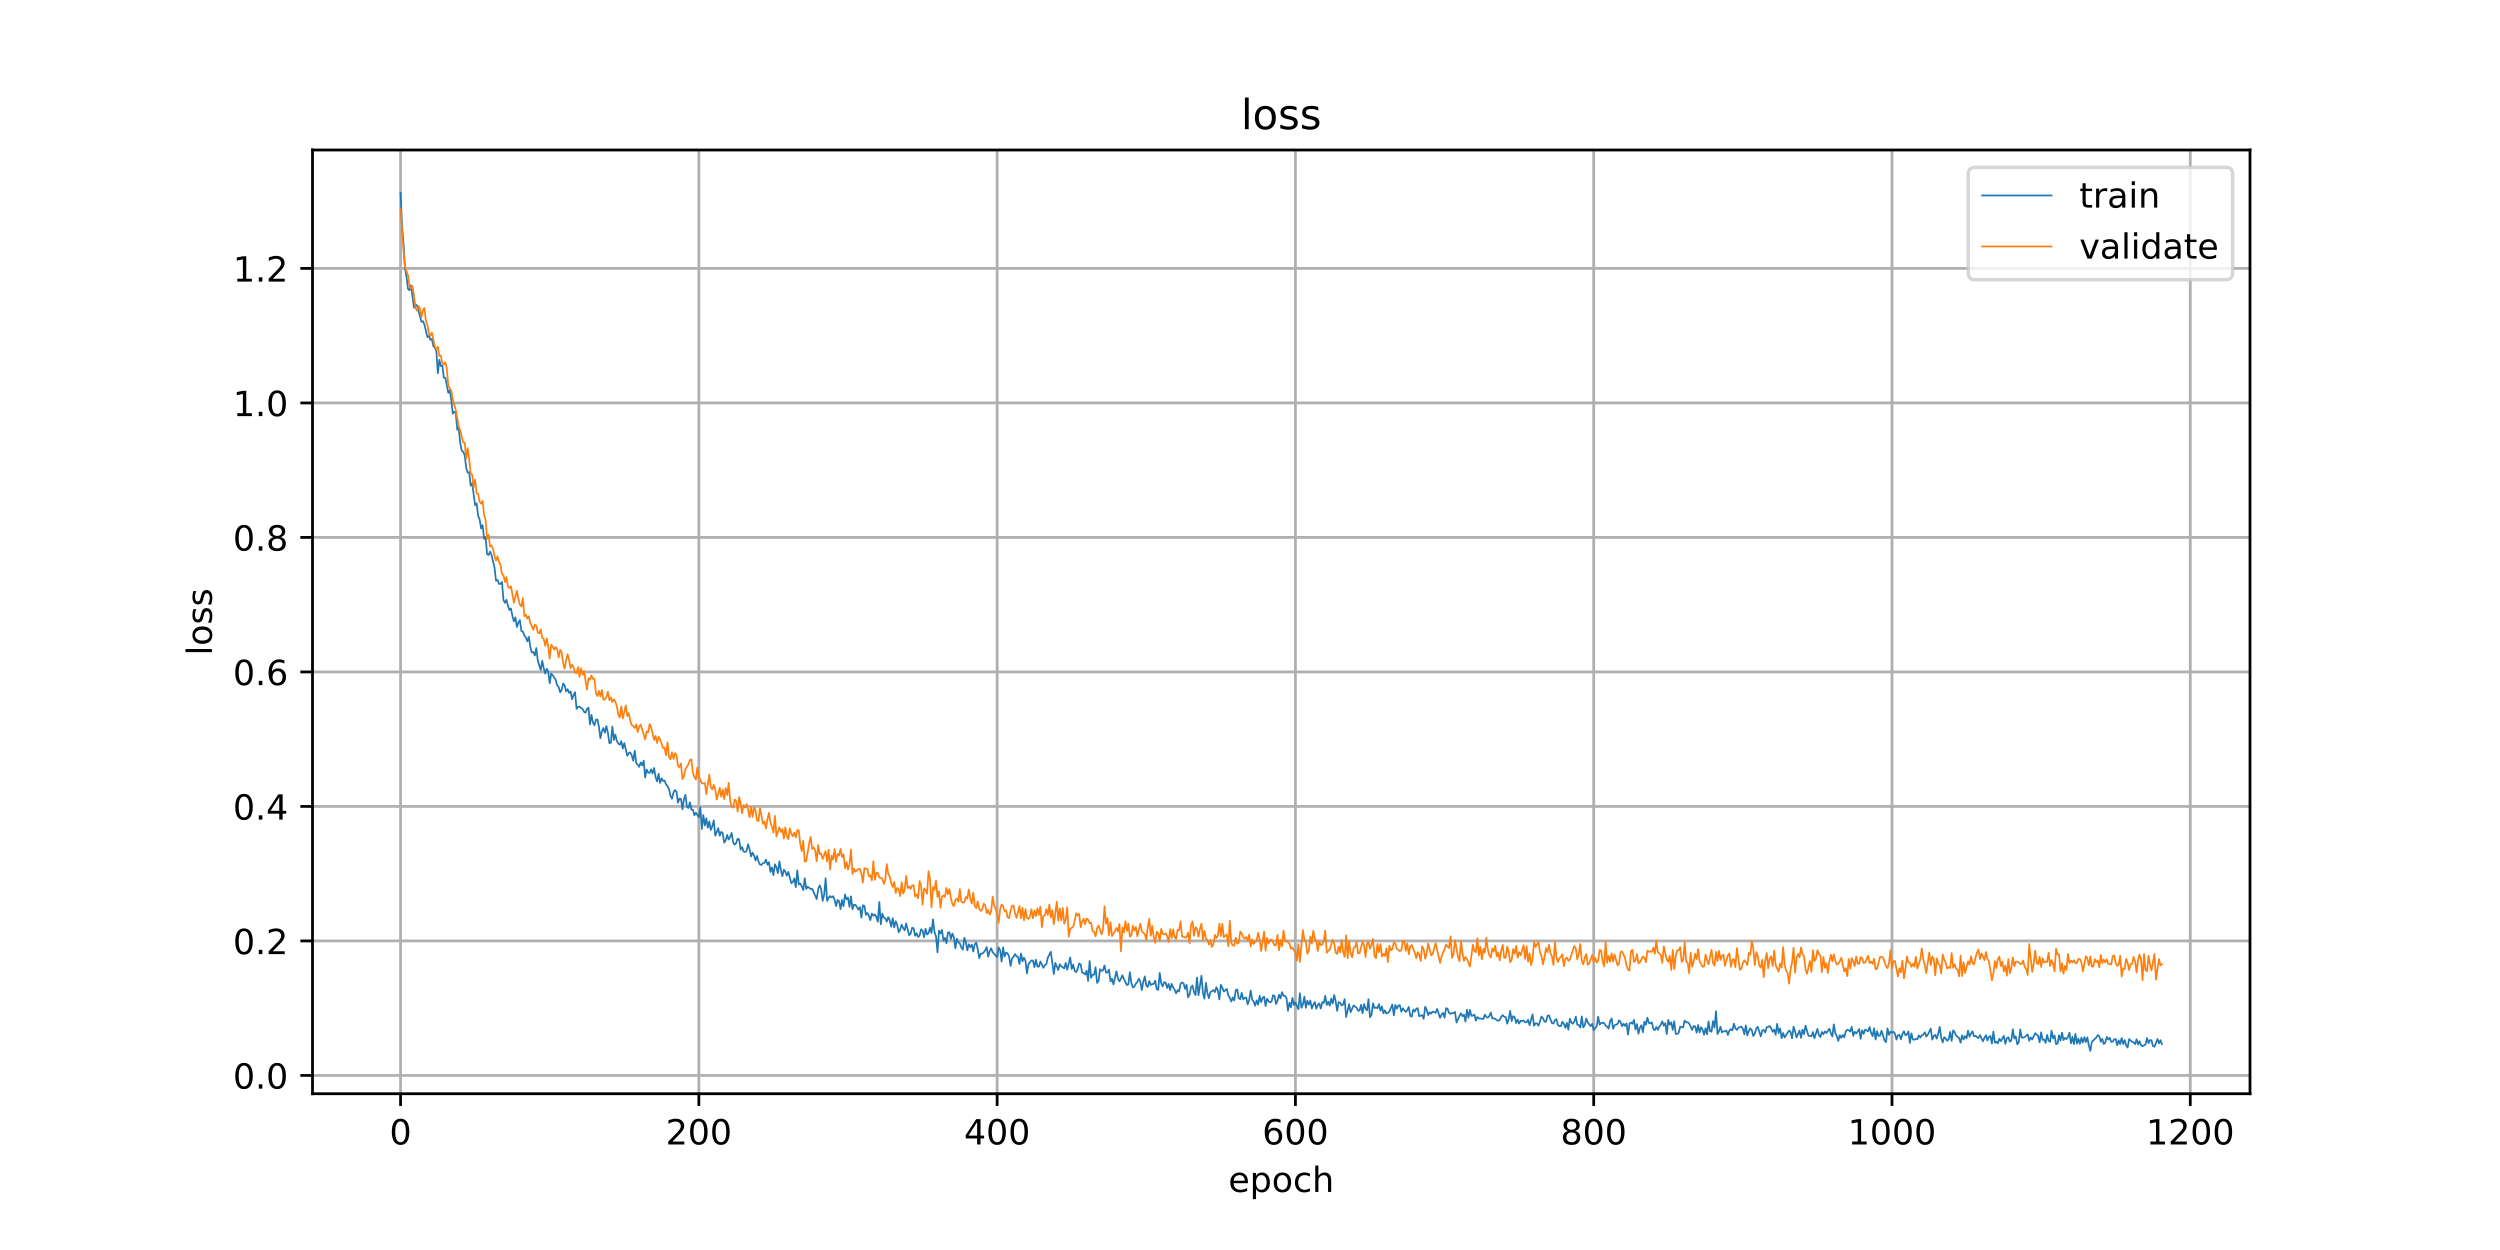 <?xml version="1.0" encoding="utf-8" standalone="no"?>
<!DOCTYPE svg PUBLIC "-//W3C//DTD SVG 1.1//EN"
  "http://www.w3.org/Graphics/SVG/1.1/DTD/svg11.dtd">
<!-- Created with matplotlib (https://matplotlib.org/) -->
<svg height="360pt" version="1.1" viewBox="0 0 720 360" width="720pt" xmlns="http://www.w3.org/2000/svg" xmlns:xlink="http://www.w3.org/1999/xlink">
 <defs>
  <style type="text/css">
*{stroke-linecap:butt;stroke-linejoin:round;}
  </style>
 </defs>
 <g id="figure_1">
  <g id="patch_1">
   <path d="M 0 360 
L 720 360 
L 720 0 
L 0 0 
z
" style="fill:#ffffff;"/>
  </g>
  <g id="axes_1">
   <g id="patch_2">
    <path d="M 90 315 
L 648 315 
L 648 43.2 
L 90 43.2 
z
" style="fill:#ffffff;"/>
   </g>
   <g id="matplotlib.axis_1">
    <g id="xtick_1">
     <g id="line2d_1">
      <path clip-path="url(#peb57295a36)" d="M 115.364 315 
L 115.364 43.2 
" style="fill:none;stroke:#b0b0b0;stroke-linecap:square;stroke-width:0.8;"/>
     </g>
     <g id="line2d_2">
      <defs>
       <path d="M 0 0 
L 0 3.5 
" id="m0449f11fd7" style="stroke:#000000;stroke-width:0.8;"/>
      </defs>
      <g>
       <use style="stroke:#000000;stroke-width:0.8;" x="115.364" xlink:href="#m0449f11fd7" y="315"/>
      </g>
     </g>
     <g id="text_1">
      <!-- 0 -->
      <defs>
       <path d="M 31.781 66.406 
Q 24.172 66.406 20.328 58.906 
Q 16.5 51.422 16.5 36.375 
Q 16.5 21.391 20.328 13.891 
Q 24.172 6.391 31.781 6.391 
Q 39.453 6.391 43.281 13.891 
Q 47.125 21.391 47.125 36.375 
Q 47.125 51.422 43.281 58.906 
Q 39.453 66.406 31.781 66.406 
z
M 31.781 74.219 
Q 44.047 74.219 50.516 64.516 
Q 56.984 54.828 56.984 36.375 
Q 56.984 17.969 50.516 8.266 
Q 44.047 -1.422 31.781 -1.422 
Q 19.531 -1.422 13.062 8.266 
Q 6.594 17.969 6.594 36.375 
Q 6.594 54.828 13.062 64.516 
Q 19.531 74.219 31.781 74.219 
z
" id="DejaVuSans-48"/>
      </defs>
      <g transform="translate(112.182 329.598)scale(0.1 -0.1)">
       <use xlink:href="#DejaVuSans-48"/>
      </g>
     </g>
    </g>
    <g id="xtick_2">
     <g id="line2d_3">
      <path clip-path="url(#peb57295a36)" d="M 201.269 315 
L 201.269 43.2 
" style="fill:none;stroke:#b0b0b0;stroke-linecap:square;stroke-width:0.8;"/>
     </g>
     <g id="line2d_4">
      <g>
       <use style="stroke:#000000;stroke-width:0.8;" x="201.269" xlink:href="#m0449f11fd7" y="315"/>
      </g>
     </g>
     <g id="text_2">
      <!-- 200 -->
      <defs>
       <path d="M 19.188 8.297 
L 53.609 8.297 
L 53.609 0 
L 7.328 0 
L 7.328 8.297 
Q 12.938 14.109 22.625 23.891 
Q 32.328 33.688 34.812 36.531 
Q 39.547 41.844 41.422 45.531 
Q 43.312 49.219 43.312 52.781 
Q 43.312 58.594 39.234 62.25 
Q 35.156 65.922 28.609 65.922 
Q 23.969 65.922 18.812 64.312 
Q 13.672 62.703 7.812 59.422 
L 7.812 69.391 
Q 13.766 71.781 18.938 73 
Q 24.125 74.219 28.422 74.219 
Q 39.75 74.219 46.484 68.547 
Q 53.219 62.891 53.219 53.422 
Q 53.219 48.922 51.531 44.891 
Q 49.859 40.875 45.406 35.406 
Q 44.188 33.984 37.641 27.219 
Q 31.109 20.453 19.188 8.297 
z
" id="DejaVuSans-50"/>
      </defs>
      <g transform="translate(191.726 329.598)scale(0.1 -0.1)">
       <use xlink:href="#DejaVuSans-50"/>
       <use x="63.623" xlink:href="#DejaVuSans-48"/>
       <use x="127.246" xlink:href="#DejaVuSans-48"/>
      </g>
     </g>
    </g>
    <g id="xtick_3">
     <g id="line2d_5">
      <path clip-path="url(#peb57295a36)" d="M 287.175 315 
L 287.175 43.2 
" style="fill:none;stroke:#b0b0b0;stroke-linecap:square;stroke-width:0.8;"/>
     </g>
     <g id="line2d_6">
      <g>
       <use style="stroke:#000000;stroke-width:0.8;" x="287.175" xlink:href="#m0449f11fd7" y="315"/>
      </g>
     </g>
     <g id="text_3">
      <!-- 400 -->
      <defs>
       <path d="M 37.797 64.312 
L 12.891 25.391 
L 37.797 25.391 
z
M 35.203 72.906 
L 47.609 72.906 
L 47.609 25.391 
L 58.016 25.391 
L 58.016 17.188 
L 47.609 17.188 
L 47.609 0 
L 37.797 0 
L 37.797 17.188 
L 4.891 17.188 
L 4.891 26.703 
z
" id="DejaVuSans-52"/>
      </defs>
      <g transform="translate(277.631 329.598)scale(0.1 -0.1)">
       <use xlink:href="#DejaVuSans-52"/>
       <use x="63.623" xlink:href="#DejaVuSans-48"/>
       <use x="127.246" xlink:href="#DejaVuSans-48"/>
      </g>
     </g>
    </g>
    <g id="xtick_4">
     <g id="line2d_7">
      <path clip-path="url(#peb57295a36)" d="M 373.081 315 
L 373.081 43.2 
" style="fill:none;stroke:#b0b0b0;stroke-linecap:square;stroke-width:0.8;"/>
     </g>
     <g id="line2d_8">
      <g>
       <use style="stroke:#000000;stroke-width:0.8;" x="373.081" xlink:href="#m0449f11fd7" y="315"/>
      </g>
     </g>
     <g id="text_4">
      <!-- 600 -->
      <defs>
       <path d="M 33.016 40.375 
Q 26.375 40.375 22.484 35.828 
Q 18.609 31.297 18.609 23.391 
Q 18.609 15.531 22.484 10.953 
Q 26.375 6.391 33.016 6.391 
Q 39.656 6.391 43.531 10.953 
Q 47.406 15.531 47.406 23.391 
Q 47.406 31.297 43.531 35.828 
Q 39.656 40.375 33.016 40.375 
z
M 52.594 71.297 
L 52.594 62.312 
Q 48.875 64.062 45.094 64.984 
Q 41.312 65.922 37.594 65.922 
Q 27.828 65.922 22.672 59.328 
Q 17.531 52.734 16.797 39.406 
Q 19.672 43.656 24.016 45.922 
Q 28.375 48.188 33.594 48.188 
Q 44.578 48.188 50.953 41.516 
Q 57.328 34.859 57.328 23.391 
Q 57.328 12.156 50.688 5.359 
Q 44.047 -1.422 33.016 -1.422 
Q 20.359 -1.422 13.672 8.266 
Q 6.984 17.969 6.984 36.375 
Q 6.984 53.656 15.188 63.938 
Q 23.391 74.219 37.203 74.219 
Q 40.922 74.219 44.703 73.484 
Q 48.484 72.75 52.594 71.297 
z
" id="DejaVuSans-54"/>
      </defs>
      <g transform="translate(363.537 329.598)scale(0.1 -0.1)">
       <use xlink:href="#DejaVuSans-54"/>
       <use x="63.623" xlink:href="#DejaVuSans-48"/>
       <use x="127.246" xlink:href="#DejaVuSans-48"/>
      </g>
     </g>
    </g>
    <g id="xtick_5">
     <g id="line2d_9">
      <path clip-path="url(#peb57295a36)" d="M 458.986 315 
L 458.986 43.2 
" style="fill:none;stroke:#b0b0b0;stroke-linecap:square;stroke-width:0.8;"/>
     </g>
     <g id="line2d_10">
      <g>
       <use style="stroke:#000000;stroke-width:0.8;" x="458.986" xlink:href="#m0449f11fd7" y="315"/>
      </g>
     </g>
     <g id="text_5">
      <!-- 800 -->
      <defs>
       <path d="M 31.781 34.625 
Q 24.75 34.625 20.719 30.859 
Q 16.703 27.094 16.703 20.516 
Q 16.703 13.922 20.719 10.156 
Q 24.75 6.391 31.781 6.391 
Q 38.812 6.391 42.859 10.172 
Q 46.922 13.969 46.922 20.516 
Q 46.922 27.094 42.891 30.859 
Q 38.875 34.625 31.781 34.625 
z
M 21.922 38.812 
Q 15.578 40.375 12.031 44.719 
Q 8.5 49.078 8.5 55.328 
Q 8.5 64.062 14.719 69.141 
Q 20.953 74.219 31.781 74.219 
Q 42.672 74.219 48.875 69.141 
Q 55.078 64.062 55.078 55.328 
Q 55.078 49.078 51.531 44.719 
Q 48 40.375 41.703 38.812 
Q 48.828 37.156 52.797 32.312 
Q 56.781 27.484 56.781 20.516 
Q 56.781 9.906 50.312 4.234 
Q 43.844 -1.422 31.781 -1.422 
Q 19.734 -1.422 13.25 4.234 
Q 6.781 9.906 6.781 20.516 
Q 6.781 27.484 10.781 32.312 
Q 14.797 37.156 21.922 38.812 
z
M 18.312 54.391 
Q 18.312 48.734 21.844 45.562 
Q 25.391 42.391 31.781 42.391 
Q 38.141 42.391 41.719 45.562 
Q 45.312 48.734 45.312 54.391 
Q 45.312 60.062 41.719 63.234 
Q 38.141 66.406 31.781 66.406 
Q 25.391 66.406 21.844 63.234 
Q 18.312 60.062 18.312 54.391 
z
" id="DejaVuSans-56"/>
      </defs>
      <g transform="translate(449.442 329.598)scale(0.1 -0.1)">
       <use xlink:href="#DejaVuSans-56"/>
       <use x="63.623" xlink:href="#DejaVuSans-48"/>
       <use x="127.246" xlink:href="#DejaVuSans-48"/>
      </g>
     </g>
    </g>
    <g id="xtick_6">
     <g id="line2d_11">
      <path clip-path="url(#peb57295a36)" d="M 544.892 315 
L 544.892 43.2 
" style="fill:none;stroke:#b0b0b0;stroke-linecap:square;stroke-width:0.8;"/>
     </g>
     <g id="line2d_12">
      <g>
       <use style="stroke:#000000;stroke-width:0.8;" x="544.892" xlink:href="#m0449f11fd7" y="315"/>
      </g>
     </g>
     <g id="text_6">
      <!-- 1000 -->
      <defs>
       <path d="M 12.406 8.297 
L 28.516 8.297 
L 28.516 63.922 
L 10.984 60.406 
L 10.984 69.391 
L 28.422 72.906 
L 38.281 72.906 
L 38.281 8.297 
L 54.391 8.297 
L 54.391 0 
L 12.406 0 
z
" id="DejaVuSans-49"/>
      </defs>
      <g transform="translate(532.167 329.598)scale(0.1 -0.1)">
       <use xlink:href="#DejaVuSans-49"/>
       <use x="63.623" xlink:href="#DejaVuSans-48"/>
       <use x="127.246" xlink:href="#DejaVuSans-48"/>
       <use x="190.869" xlink:href="#DejaVuSans-48"/>
      </g>
     </g>
    </g>
    <g id="xtick_7">
     <g id="line2d_13">
      <path clip-path="url(#peb57295a36)" d="M 630.797 315 
L 630.797 43.2 
" style="fill:none;stroke:#b0b0b0;stroke-linecap:square;stroke-width:0.8;"/>
     </g>
     <g id="line2d_14">
      <g>
       <use style="stroke:#000000;stroke-width:0.8;" x="630.797" xlink:href="#m0449f11fd7" y="315"/>
      </g>
     </g>
     <g id="text_7">
      <!-- 1200 -->
      <g transform="translate(618.072 329.598)scale(0.1 -0.1)">
       <use xlink:href="#DejaVuSans-49"/>
       <use x="63.623" xlink:href="#DejaVuSans-50"/>
       <use x="127.246" xlink:href="#DejaVuSans-48"/>
       <use x="190.869" xlink:href="#DejaVuSans-48"/>
      </g>
     </g>
    </g>
    <g id="text_8">
     <!-- epoch -->
     <defs>
      <path d="M 56.203 29.594 
L 56.203 25.203 
L 14.891 25.203 
Q 15.484 15.922 20.484 11.062 
Q 25.484 6.203 34.422 6.203 
Q 39.594 6.203 44.453 7.469 
Q 49.312 8.734 54.109 11.281 
L 54.109 2.781 
Q 49.266 0.734 44.188 -0.344 
Q 39.109 -1.422 33.891 -1.422 
Q 20.797 -1.422 13.156 6.188 
Q 5.516 13.812 5.516 26.812 
Q 5.516 40.234 12.766 48.109 
Q 20.016 56 32.328 56 
Q 43.359 56 49.781 48.891 
Q 56.203 41.797 56.203 29.594 
z
M 47.219 32.234 
Q 47.125 39.594 43.094 43.984 
Q 39.062 48.391 32.422 48.391 
Q 24.906 48.391 20.391 44.141 
Q 15.875 39.891 15.188 32.172 
z
" id="DejaVuSans-101"/>
      <path d="M 18.109 8.203 
L 18.109 -20.797 
L 9.078 -20.797 
L 9.078 54.688 
L 18.109 54.688 
L 18.109 46.391 
Q 20.953 51.266 25.266 53.625 
Q 29.594 56 35.594 56 
Q 45.562 56 51.781 48.094 
Q 58.016 40.188 58.016 27.297 
Q 58.016 14.406 51.781 6.484 
Q 45.562 -1.422 35.594 -1.422 
Q 29.594 -1.422 25.266 0.953 
Q 20.953 3.328 18.109 8.203 
z
M 48.688 27.297 
Q 48.688 37.203 44.609 42.844 
Q 40.531 48.484 33.406 48.484 
Q 26.266 48.484 22.188 42.844 
Q 18.109 37.203 18.109 27.297 
Q 18.109 17.391 22.188 11.75 
Q 26.266 6.109 33.406 6.109 
Q 40.531 6.109 44.609 11.75 
Q 48.688 17.391 48.688 27.297 
z
" id="DejaVuSans-112"/>
      <path d="M 30.609 48.391 
Q 23.391 48.391 19.188 42.75 
Q 14.984 37.109 14.984 27.297 
Q 14.984 17.484 19.156 11.844 
Q 23.344 6.203 30.609 6.203 
Q 37.797 6.203 41.984 11.859 
Q 46.188 17.531 46.188 27.297 
Q 46.188 37.016 41.984 42.703 
Q 37.797 48.391 30.609 48.391 
z
M 30.609 56 
Q 42.328 56 49.016 48.375 
Q 55.719 40.766 55.719 27.297 
Q 55.719 13.875 49.016 6.219 
Q 42.328 -1.422 30.609 -1.422 
Q 18.844 -1.422 12.172 6.219 
Q 5.516 13.875 5.516 27.297 
Q 5.516 40.766 12.172 48.375 
Q 18.844 56 30.609 56 
z
" id="DejaVuSans-111"/>
      <path d="M 48.781 52.594 
L 48.781 44.188 
Q 44.969 46.297 41.141 47.344 
Q 37.312 48.391 33.406 48.391 
Q 24.656 48.391 19.812 42.844 
Q 14.984 37.312 14.984 27.297 
Q 14.984 17.281 19.812 11.734 
Q 24.656 6.203 33.406 6.203 
Q 37.312 6.203 41.141 7.25 
Q 44.969 8.297 48.781 10.406 
L 48.781 2.094 
Q 45.016 0.344 40.984 -0.531 
Q 36.969 -1.422 32.422 -1.422 
Q 20.062 -1.422 12.781 6.344 
Q 5.516 14.109 5.516 27.297 
Q 5.516 40.672 12.859 48.328 
Q 20.219 56 33.016 56 
Q 37.156 56 41.109 55.141 
Q 45.062 54.297 48.781 52.594 
z
" id="DejaVuSans-99"/>
      <path d="M 54.891 33.016 
L 54.891 0 
L 45.906 0 
L 45.906 32.719 
Q 45.906 40.484 42.875 44.328 
Q 39.844 48.188 33.797 48.188 
Q 26.516 48.188 22.312 43.547 
Q 18.109 38.922 18.109 30.906 
L 18.109 0 
L 9.078 0 
L 9.078 75.984 
L 18.109 75.984 
L 18.109 46.188 
Q 21.344 51.125 25.703 53.562 
Q 30.078 56 35.797 56 
Q 45.219 56 50.047 50.172 
Q 54.891 44.344 54.891 33.016 
z
" id="DejaVuSans-104"/>
     </defs>
     <g transform="translate(353.772 343.277)scale(0.1 -0.1)">
      <use xlink:href="#DejaVuSans-101"/>
      <use x="61.523" xlink:href="#DejaVuSans-112"/>
      <use x="125" xlink:href="#DejaVuSans-111"/>
      <use x="186.182" xlink:href="#DejaVuSans-99"/>
      <use x="241.162" xlink:href="#DejaVuSans-104"/>
     </g>
    </g>
   </g>
   <g id="matplotlib.axis_2">
    <g id="ytick_1">
     <g id="line2d_15">
      <path clip-path="url(#peb57295a36)" d="M 90 309.727 
L 648 309.727 
" style="fill:none;stroke:#b0b0b0;stroke-linecap:square;stroke-width:0.8;"/>
     </g>
     <g id="line2d_16">
      <defs>
       <path d="M 0 0 
L -3.5 0 
" id="me68050da80" style="stroke:#000000;stroke-width:0.8;"/>
      </defs>
      <g>
       <use style="stroke:#000000;stroke-width:0.8;" x="90" xlink:href="#me68050da80" y="309.727"/>
      </g>
     </g>
     <g id="text_9">
      <!-- 0.0 -->
      <defs>
       <path d="M 10.688 12.406 
L 21 12.406 
L 21 0 
L 10.688 0 
z
" id="DejaVuSans-46"/>
      </defs>
      <g transform="translate(67.097 313.526)scale(0.1 -0.1)">
       <use xlink:href="#DejaVuSans-48"/>
       <use x="63.623" xlink:href="#DejaVuSans-46"/>
       <use x="95.41" xlink:href="#DejaVuSans-48"/>
      </g>
     </g>
    </g>
    <g id="ytick_2">
     <g id="line2d_17">
      <path clip-path="url(#peb57295a36)" d="M 90 270.99 
L 648 270.99 
" style="fill:none;stroke:#b0b0b0;stroke-linecap:square;stroke-width:0.8;"/>
     </g>
     <g id="line2d_18">
      <g>
       <use style="stroke:#000000;stroke-width:0.8;" x="90" xlink:href="#me68050da80" y="270.99"/>
      </g>
     </g>
     <g id="text_10">
      <!-- 0.2 -->
      <g transform="translate(67.097 274.789)scale(0.1 -0.1)">
       <use xlink:href="#DejaVuSans-48"/>
       <use x="63.623" xlink:href="#DejaVuSans-46"/>
       <use x="95.41" xlink:href="#DejaVuSans-50"/>
      </g>
     </g>
    </g>
    <g id="ytick_3">
     <g id="line2d_19">
      <path clip-path="url(#peb57295a36)" d="M 90 232.252 
L 648 232.252 
" style="fill:none;stroke:#b0b0b0;stroke-linecap:square;stroke-width:0.8;"/>
     </g>
     <g id="line2d_20">
      <g>
       <use style="stroke:#000000;stroke-width:0.8;" x="90" xlink:href="#me68050da80" y="232.252"/>
      </g>
     </g>
     <g id="text_11">
      <!-- 0.4 -->
      <g transform="translate(67.097 236.052)scale(0.1 -0.1)">
       <use xlink:href="#DejaVuSans-48"/>
       <use x="63.623" xlink:href="#DejaVuSans-46"/>
       <use x="95.41" xlink:href="#DejaVuSans-52"/>
      </g>
     </g>
    </g>
    <g id="ytick_4">
     <g id="line2d_21">
      <path clip-path="url(#peb57295a36)" d="M 90 193.515 
L 648 193.515 
" style="fill:none;stroke:#b0b0b0;stroke-linecap:square;stroke-width:0.8;"/>
     </g>
     <g id="line2d_22">
      <g>
       <use style="stroke:#000000;stroke-width:0.8;" x="90" xlink:href="#me68050da80" y="193.515"/>
      </g>
     </g>
     <g id="text_12">
      <!-- 0.6 -->
      <g transform="translate(67.097 197.314)scale(0.1 -0.1)">
       <use xlink:href="#DejaVuSans-48"/>
       <use x="63.623" xlink:href="#DejaVuSans-46"/>
       <use x="95.41" xlink:href="#DejaVuSans-54"/>
      </g>
     </g>
    </g>
    <g id="ytick_5">
     <g id="line2d_23">
      <path clip-path="url(#peb57295a36)" d="M 90 154.778 
L 648 154.778 
" style="fill:none;stroke:#b0b0b0;stroke-linecap:square;stroke-width:0.8;"/>
     </g>
     <g id="line2d_24">
      <g>
       <use style="stroke:#000000;stroke-width:0.8;" x="90" xlink:href="#me68050da80" y="154.778"/>
      </g>
     </g>
     <g id="text_13">
      <!-- 0.8 -->
      <g transform="translate(67.097 158.577)scale(0.1 -0.1)">
       <use xlink:href="#DejaVuSans-48"/>
       <use x="63.623" xlink:href="#DejaVuSans-46"/>
       <use x="95.41" xlink:href="#DejaVuSans-56"/>
      </g>
     </g>
    </g>
    <g id="ytick_6">
     <g id="line2d_25">
      <path clip-path="url(#peb57295a36)" d="M 90 116.04 
L 648 116.04 
" style="fill:none;stroke:#b0b0b0;stroke-linecap:square;stroke-width:0.8;"/>
     </g>
     <g id="line2d_26">
      <g>
       <use style="stroke:#000000;stroke-width:0.8;" x="90" xlink:href="#me68050da80" y="116.04"/>
      </g>
     </g>
     <g id="text_14">
      <!-- 1.0 -->
      <g transform="translate(67.097 119.84)scale(0.1 -0.1)">
       <use xlink:href="#DejaVuSans-49"/>
       <use x="63.623" xlink:href="#DejaVuSans-46"/>
       <use x="95.41" xlink:href="#DejaVuSans-48"/>
      </g>
     </g>
    </g>
    <g id="ytick_7">
     <g id="line2d_27">
      <path clip-path="url(#peb57295a36)" d="M 90 77.303 
L 648 77.303 
" style="fill:none;stroke:#b0b0b0;stroke-linecap:square;stroke-width:0.8;"/>
     </g>
     <g id="line2d_28">
      <g>
       <use style="stroke:#000000;stroke-width:0.8;" x="90" xlink:href="#me68050da80" y="77.303"/>
      </g>
     </g>
     <g id="text_15">
      <!-- 1.2 -->
      <g transform="translate(67.097 81.102)scale(0.1 -0.1)">
       <use xlink:href="#DejaVuSans-49"/>
       <use x="63.623" xlink:href="#DejaVuSans-46"/>
       <use x="95.41" xlink:href="#DejaVuSans-50"/>
      </g>
     </g>
    </g>
    <g id="text_16">
     <!-- loss -->
     <defs>
      <path d="M 9.422 75.984 
L 18.406 75.984 
L 18.406 0 
L 9.422 0 
z
" id="DejaVuSans-108"/>
      <path d="M 44.281 53.078 
L 44.281 44.578 
Q 40.484 46.531 36.375 47.5 
Q 32.281 48.484 27.875 48.484 
Q 21.188 48.484 17.844 46.438 
Q 14.5 44.391 14.5 40.281 
Q 14.5 37.156 16.891 35.375 
Q 19.281 33.594 26.516 31.984 
L 29.594 31.297 
Q 39.156 29.25 43.188 25.516 
Q 47.219 21.781 47.219 15.094 
Q 47.219 7.469 41.188 3.016 
Q 35.156 -1.422 24.609 -1.422 
Q 20.219 -1.422 15.453 -0.562 
Q 10.688 0.297 5.422 2 
L 5.422 11.281 
Q 10.406 8.688 15.234 7.391 
Q 20.062 6.109 24.812 6.109 
Q 31.156 6.109 34.562 8.281 
Q 37.984 10.453 37.984 14.406 
Q 37.984 18.062 35.516 20.016 
Q 33.062 21.969 24.703 23.781 
L 21.578 24.516 
Q 13.234 26.266 9.516 29.906 
Q 5.812 33.547 5.812 39.891 
Q 5.812 47.609 11.281 51.797 
Q 16.75 56 26.812 56 
Q 31.781 56 36.172 55.266 
Q 40.578 54.547 44.281 53.078 
z
" id="DejaVuSans-115"/>
     </defs>
     <g transform="translate(61.017 188.758)rotate(-90)scale(0.1 -0.1)">
      <use xlink:href="#DejaVuSans-108"/>
      <use x="27.783" xlink:href="#DejaVuSans-111"/>
      <use x="88.965" xlink:href="#DejaVuSans-115"/>
      <use x="141.064" xlink:href="#DejaVuSans-115"/>
     </g>
    </g>
   </g>
   <g id="line2d_29">
    <path clip-path="url(#peb57295a36)" d="M 115.364 55.555 
L 115.793 65.095 
L 116.223 70.129 
L 116.652 77.437 
L 117.082 79.743 
L 117.511 83.193 
L 117.941 83.598 
L 118.37 82.167 
L 119.229 88.619 
L 119.659 87.677 
L 120.088 87.969 
L 121.377 92.681 
L 121.807 92.478 
L 122.236 93.457 
L 123.095 97.084 
L 123.525 96.749 
L 123.954 97.877 
L 124.384 97.619 
L 124.813 99.72 
L 125.243 100.144 
L 125.672 101.132 
L 126.102 107.494 
L 126.531 103.642 
L 126.961 105.422 
L 127.39 105.315 
L 127.82 108.748 
L 128.249 108.807 
L 129.109 113.118 
L 129.538 112.445 
L 129.968 115.102 
L 130.397 119.126 
L 130.827 118.566 
L 131.256 118.901 
L 131.686 123.748 
L 132.115 123.267 
L 132.545 127.591 
L 132.974 129.774 
L 133.404 130.128 
L 133.833 131.08 
L 134.263 134.689 
L 134.692 136.098 
L 135.122 135.988 
L 135.551 139.864 
L 135.981 139.21 
L 136.84 145.496 
L 137.27 144.97 
L 137.699 148.521 
L 138.129 149.602 
L 138.558 152.197 
L 138.988 151.246 
L 139.417 155.214 
L 139.847 154.642 
L 140.276 159.545 
L 140.706 159.853 
L 141.135 158.871 
L 141.565 159.836 
L 142.424 163.532 
L 142.853 167.252 
L 143.283 167.017 
L 143.712 168.154 
L 144.142 168.171 
L 144.572 167.589 
L 145.001 172.848 
L 145.431 173.617 
L 145.86 172.725 
L 146.29 174.503 
L 146.719 175.679 
L 147.149 175.238 
L 147.578 177.441 
L 148.008 178.958 
L 148.437 177.805 
L 148.867 180.584 
L 149.296 179.305 
L 149.726 178.604 
L 150.155 181.73 
L 150.585 181.87 
L 151.014 183.023 
L 151.444 183.571 
L 151.874 184.699 
L 152.303 183.407 
L 152.733 186.328 
L 153.162 187.882 
L 153.592 187.78 
L 154.021 188.788 
L 154.451 186.635 
L 154.88 190.253 
L 155.739 192.977 
L 156.169 190.341 
L 156.598 192.461 
L 157.028 193.989 
L 157.457 192.601 
L 157.887 193.395 
L 158.316 196.757 
L 158.746 194.026 
L 159.176 194.456 
L 160.035 195.793 
L 160.464 197.363 
L 160.894 197.86 
L 161.323 199.368 
L 161.753 198.699 
L 162.182 196.861 
L 162.612 197.387 
L 163.041 199.122 
L 163.471 198.488 
L 163.9 199.537 
L 164.33 199.137 
L 164.759 201.377 
L 165.189 200.161 
L 165.618 199.354 
L 166.048 204.155 
L 166.477 203.62 
L 166.907 203.468 
L 167.337 203.92 
L 167.766 204.141 
L 168.196 205.006 
L 168.625 205.282 
L 169.055 204.182 
L 169.484 203.801 
L 169.914 208.654 
L 170.343 205.883 
L 170.773 208.151 
L 171.202 208.896 
L 171.632 207.265 
L 172.061 207.196 
L 172.491 209.33 
L 172.92 212.586 
L 173.35 210.61 
L 173.779 209.666 
L 174.209 211.036 
L 174.639 209.115 
L 175.068 210.98 
L 175.498 214.007 
L 175.927 213.942 
L 176.357 209.257 
L 176.786 213.122 
L 177.216 211.556 
L 177.645 213.405 
L 178.075 214.137 
L 178.504 214.494 
L 178.934 213.473 
L 179.363 215.565 
L 179.793 214.015 
L 180.652 217.67 
L 181.081 216.851 
L 181.511 216.695 
L 181.94 217.578 
L 182.37 219.077 
L 182.8 216.217 
L 183.229 219.77 
L 183.659 220.213 
L 184.088 220.848 
L 184.518 219.577 
L 184.947 220.44 
L 185.377 219.06 
L 185.806 223.923 
L 186.236 221.613 
L 186.665 222.529 
L 187.095 222.572 
L 187.524 221.565 
L 187.954 222.767 
L 188.383 221.177 
L 188.813 223.814 
L 189.242 225.05 
L 189.672 222.84 
L 190.102 225.496 
L 190.531 224.169 
L 190.961 224.92 
L 191.39 224.811 
L 191.82 225.872 
L 192.249 226.447 
L 192.679 227.323 
L 193.108 229.211 
L 193.538 230.033 
L 193.967 228.24 
L 194.397 227.55 
L 194.826 227.997 
L 195.256 231.176 
L 195.685 229.999 
L 196.115 230.081 
L 196.544 233.094 
L 196.974 230.166 
L 197.404 228.917 
L 197.833 232.36 
L 198.263 232.708 
L 198.692 231.072 
L 199.122 233.158 
L 199.551 233.203 
L 199.981 234.793 
L 200.41 234.061 
L 201.269 235.386 
L 201.699 232.512 
L 202.128 238.765 
L 202.558 234.732 
L 202.987 237.724 
L 203.417 235.672 
L 203.846 238.366 
L 204.276 236.589 
L 204.705 239.014 
L 205.135 237.947 
L 205.565 236.275 
L 205.994 240.696 
L 206.853 238.522 
L 207.283 240.673 
L 207.712 239.561 
L 208.142 239.967 
L 208.571 242.687 
L 209.001 242.005 
L 209.43 240.459 
L 209.86 241.782 
L 210.289 241.007 
L 210.719 239.882 
L 211.148 242.656 
L 211.578 243.236 
L 212.007 242.811 
L 212.437 241.533 
L 212.867 241.793 
L 213.296 244.695 
L 213.726 243.937 
L 214.155 245.23 
L 214.585 245.378 
L 215.014 245.084 
L 215.444 243.152 
L 215.873 244.568 
L 216.303 246.654 
L 216.732 245.549 
L 217.162 246.394 
L 217.591 247.807 
L 218.021 246.505 
L 218.45 248.127 
L 218.88 249 
L 219.309 249.1 
L 219.739 248.598 
L 220.169 248.507 
L 220.598 247.566 
L 221.028 249.033 
L 221.457 248.299 
L 221.887 251.117 
L 222.316 249.848 
L 222.746 252.069 
L 223.175 248.925 
L 223.605 249.813 
L 224.034 251.47 
L 224.464 248.071 
L 224.893 250.604 
L 225.323 252.341 
L 225.752 250.497 
L 226.182 251.048 
L 226.611 252.198 
L 227.041 251.104 
L 227.9 254.359 
L 228.33 254.025 
L 228.759 253.007 
L 229.189 255.505 
L 229.618 250.649 
L 230.048 254.738 
L 230.477 254.47 
L 230.907 255.266 
L 231.336 256.354 
L 231.766 252.936 
L 232.195 256.01 
L 232.625 255.37 
L 233.484 256.031 
L 233.913 255.994 
L 235.202 258.954 
L 235.632 256.095 
L 236.061 254.993 
L 236.491 256.05 
L 236.92 259.436 
L 237.35 257.715 
L 237.779 252.941 
L 238.209 259.449 
L 238.638 258.566 
L 239.068 258.051 
L 239.497 258.471 
L 239.927 258.113 
L 240.356 259.071 
L 240.786 260.953 
L 241.215 259.207 
L 241.645 259.497 
L 242.074 261.835 
L 242.504 259.209 
L 242.933 260.983 
L 243.363 257.598 
L 243.793 258.999 
L 244.222 258.523 
L 244.652 261.173 
L 245.081 258.167 
L 245.511 261.834 
L 245.94 260.565 
L 246.37 260.6 
L 247.229 261.959 
L 247.658 261.24 
L 248.088 264.291 
L 248.517 260.709 
L 248.947 260.909 
L 249.376 263.477 
L 249.806 262.942 
L 250.235 263.752 
L 250.665 264.983 
L 251.095 263.109 
L 251.524 263.727 
L 251.954 263.368 
L 252.383 264.037 
L 252.813 265.47 
L 253.242 259.796 
L 253.672 266.203 
L 254.101 263.147 
L 254.531 264.283 
L 254.96 264.474 
L 255.39 265.442 
L 255.819 264.14 
L 256.249 265.032 
L 256.678 266.89 
L 257.108 264.452 
L 257.537 267.111 
L 257.967 265.307 
L 258.397 266.34 
L 258.826 268.498 
L 259.256 267.664 
L 259.685 266.285 
L 260.115 267.301 
L 260.544 267.928 
L 260.974 265.94 
L 261.833 269.346 
L 262.262 268.845 
L 262.692 267.193 
L 263.121 267.328 
L 263.551 269.509 
L 263.98 268.773 
L 264.41 269.834 
L 264.839 269.491 
L 265.269 267.636 
L 265.698 268.028 
L 266.128 269.927 
L 266.558 267.484 
L 266.987 269.141 
L 267.417 268.796 
L 267.846 267.176 
L 268.276 268.688 
L 268.705 264.78 
L 269.135 268.447 
L 269.564 269.647 
L 269.994 274.28 
L 270.423 268.008 
L 270.853 268.857 
L 271.282 267.815 
L 271.712 270.906 
L 272.141 270.122 
L 272.571 271.63 
L 273 268.565 
L 273.43 268.487 
L 273.86 270.422 
L 274.289 268.861 
L 274.719 269.943 
L 275.148 273.131 
L 275.578 270.341 
L 276.007 271.332 
L 276.437 271.698 
L 276.866 272.893 
L 277.296 273.502 
L 277.725 270.079 
L 278.155 271.265 
L 278.584 273.712 
L 279.014 271.953 
L 279.443 272.783 
L 279.873 272.033 
L 280.302 274.04 
L 280.732 271.95 
L 281.161 271.472 
L 281.591 273.409 
L 282.021 275.933 
L 282.45 274.628 
L 282.88 274.668 
L 283.309 274.258 
L 283.739 273.693 
L 284.168 272.761 
L 284.598 275.523 
L 285.027 273.929 
L 285.457 273.095 
L 285.886 274.209 
L 287.175 275.653 
L 287.604 272.862 
L 288.034 273.584 
L 288.463 276.929 
L 288.893 272.84 
L 289.323 275.503 
L 289.752 274.323 
L 290.182 274.578 
L 290.611 275.456 
L 291.041 278.191 
L 291.47 276.058 
L 291.9 275.54 
L 292.329 274.778 
L 292.759 275.411 
L 293.188 275.584 
L 293.618 277.642 
L 294.047 274.605 
L 294.477 276.872 
L 294.906 275.803 
L 295.336 276.737 
L 295.765 280.345 
L 296.195 277.712 
L 297.054 276.6 
L 297.484 276.651 
L 297.913 278.505 
L 298.343 276.393 
L 298.772 278.351 
L 299.202 278.392 
L 299.631 276.9 
L 300.49 278.732 
L 300.92 277.981 
L 301.349 277.69 
L 301.779 275.782 
L 302.638 274.112 
L 303.497 280.533 
L 303.926 277.311 
L 304.786 279.345 
L 305.215 277.689 
L 305.645 278.325 
L 306.504 278.886 
L 306.933 277.305 
L 307.363 279.267 
L 308.222 275.756 
L 308.651 279.062 
L 309.081 277.82 
L 309.51 279.64 
L 309.94 279.978 
L 310.369 279.045 
L 310.799 277.477 
L 311.228 277.749 
L 311.658 280.109 
L 312.088 280.218 
L 312.517 280.669 
L 312.947 279.545 
L 313.376 282.493 
L 313.806 276.768 
L 314.235 281.606 
L 314.665 280.747 
L 315.094 280.694 
L 315.524 278.588 
L 315.953 283.073 
L 316.383 282.534 
L 316.812 279.142 
L 317.242 279.609 
L 317.671 279.45 
L 318.101 278.049 
L 318.53 280.113 
L 318.96 280.063 
L 319.389 279.223 
L 319.819 282.637 
L 320.249 281.847 
L 320.678 283.526 
L 321.537 279.734 
L 321.967 281.795 
L 322.396 282.63 
L 322.826 281.885 
L 323.255 280.873 
L 323.685 282.021 
L 324.544 283.693 
L 324.973 283.481 
L 325.403 279.987 
L 325.832 283.058 
L 326.262 284.381 
L 326.691 284.155 
L 327.121 283.283 
L 327.551 282.85 
L 327.98 281.883 
L 328.41 282.653 
L 328.839 285.119 
L 329.269 282.76 
L 329.698 281.208 
L 330.128 283.783 
L 330.557 284.232 
L 330.987 282.539 
L 331.416 283.693 
L 331.846 283.39 
L 332.275 283.386 
L 332.705 282.411 
L 333.134 284.842 
L 333.564 285.106 
L 333.993 280.194 
L 334.423 283.134 
L 334.853 284.085 
L 335.282 282.847 
L 335.712 283.056 
L 336.141 284.542 
L 336.571 283.377 
L 337 285.129 
L 337.43 283.341 
L 337.859 284.396 
L 338.289 285.018 
L 338.718 286.079 
L 339.148 285.17 
L 339.577 285.546 
L 340.007 283.321 
L 340.436 282.944 
L 340.866 283.201 
L 341.295 284.799 
L 341.725 283.612 
L 342.154 287.226 
L 342.584 286.444 
L 343.014 284.337 
L 343.443 283.837 
L 343.873 285.749 
L 344.302 286.579 
L 344.732 281.555 
L 345.161 286.623 
L 346.02 281.025 
L 346.45 286.031 
L 346.879 287.613 
L 347.309 283.072 
L 347.738 286.039 
L 348.168 287.459 
L 348.597 285.744 
L 349.456 285.156 
L 349.886 285.715 
L 350.316 284.322 
L 350.745 285.23 
L 351.175 287.831 
L 351.604 283.631 
L 352.034 284.454 
L 352.463 285.574 
L 353.322 284.799 
L 353.752 286.651 
L 354.181 287.346 
L 354.611 288.442 
L 355.04 287.261 
L 355.47 288.122 
L 355.899 285.137 
L 356.329 284.996 
L 356.758 287.447 
L 357.188 287.772 
L 357.618 285.944 
L 358.047 287.778 
L 358.477 287.411 
L 358.906 287.304 
L 359.336 289.253 
L 359.765 287.977 
L 360.195 285.284 
L 360.624 287.882 
L 361.054 288.469 
L 361.483 289.631 
L 361.913 288.111 
L 362.342 289.331 
L 362.772 286.795 
L 363.201 288.609 
L 363.631 287.384 
L 364.06 287.026 
L 364.49 289.726 
L 364.919 287.645 
L 365.349 288.339 
L 365.779 288.682 
L 366.208 288.415 
L 366.638 286.619 
L 367.067 286.829 
L 367.497 289.171 
L 367.926 288.18 
L 368.356 286.498 
L 368.785 287.545 
L 369.215 285.733 
L 369.644 286.772 
L 370.074 286.847 
L 370.503 287.369 
L 370.933 291.099 
L 371.362 288.773 
L 371.792 290.119 
L 372.221 287.403 
L 372.651 289.453 
L 373.081 288.721 
L 373.94 290.661 
L 374.369 286.059 
L 374.799 290.239 
L 375.228 289.311 
L 375.658 287.037 
L 376.087 290.234 
L 376.517 288.207 
L 376.946 289.339 
L 377.376 288.164 
L 377.805 290.464 
L 378.235 289.346 
L 378.664 288.605 
L 379.094 290.502 
L 379.523 289.403 
L 379.953 288.995 
L 380.382 290.462 
L 380.812 288.639 
L 381.242 288.842 
L 381.671 286.81 
L 382.101 289.426 
L 382.53 288.48 
L 382.96 289.631 
L 383.389 287.604 
L 383.819 289.02 
L 384.248 286.561 
L 384.678 288.407 
L 385.107 291.143 
L 385.537 288.607 
L 385.966 288.807 
L 386.396 289.562 
L 386.825 289.25 
L 387.255 287.769 
L 387.684 292.896 
L 388.544 289.205 
L 388.973 291.517 
L 389.832 289.576 
L 390.691 290.208 
L 391.121 291.086 
L 391.55 291.033 
L 391.98 289.396 
L 392.409 291.833 
L 392.839 289.164 
L 393.268 290.494 
L 393.698 290.987 
L 394.127 287.783 
L 394.557 292.968 
L 394.986 292.265 
L 395.416 288.935 
L 395.846 290.327 
L 396.275 290.147 
L 396.705 290.367 
L 397.134 289.212 
L 397.564 291.051 
L 397.993 289.877 
L 398.423 291.807 
L 398.852 290.987 
L 399.282 291.863 
L 399.711 291.721 
L 400.141 291.292 
L 401 289.312 
L 401.429 292.43 
L 401.859 289.45 
L 402.288 290.489 
L 402.718 289.609 
L 403.147 289.468 
L 403.577 291.374 
L 404.007 290.387 
L 404.866 291.437 
L 405.295 290.924 
L 405.725 289.988 
L 406.154 292.566 
L 406.584 292.786 
L 407.013 290.743 
L 407.443 291.334 
L 407.872 290.529 
L 408.302 290.352 
L 408.731 292.672 
L 409.59 292.363 
L 410.02 293.425 
L 410.449 289.956 
L 410.879 290.774 
L 411.309 292.35 
L 411.738 291.529 
L 412.168 291.934 
L 412.597 291.343 
L 413.456 291.679 
L 413.886 290.591 
L 414.745 293.162 
L 415.174 292.204 
L 415.604 291.718 
L 416.033 293.096 
L 416.463 290.362 
L 416.892 290.496 
L 417.322 291.744 
L 417.751 291.994 
L 418.181 291.767 
L 418.611 291.777 
L 419.04 291.441 
L 419.47 294.49 
L 420.329 292.615 
L 420.758 291.802 
L 421.188 292.678 
L 421.617 292.243 
L 422.047 294.211 
L 422.476 290.804 
L 422.906 293.108 
L 423.335 290.857 
L 423.765 292.558 
L 424.194 292.486 
L 424.624 292.215 
L 425.053 293.944 
L 425.483 292.902 
L 425.912 293.276 
L 427.201 293.474 
L 427.631 292.224 
L 428.06 292.905 
L 428.49 293.083 
L 428.919 292.633 
L 429.349 291.615 
L 429.778 293.337 
L 430.208 293.263 
L 430.637 293.427 
L 431.067 293.828 
L 431.496 293.991 
L 431.926 293.771 
L 432.355 292.812 
L 432.785 292.354 
L 433.214 292.816 
L 433.644 292.931 
L 434.074 294.817 
L 434.503 293.441 
L 434.933 291.133 
L 435.362 294.067 
L 435.792 292.647 
L 436.221 292.93 
L 436.651 294.64 
L 437.08 293.648 
L 437.51 294.786 
L 437.939 293.984 
L 438.369 294.052 
L 438.798 293.928 
L 439.228 294.42 
L 439.657 294.414 
L 440.087 293.69 
L 440.516 295.264 
L 441.375 292.14 
L 441.805 295.401 
L 442.235 294.716 
L 442.664 294.769 
L 443.094 295.418 
L 443.953 292.749 
L 444.382 293.257 
L 444.812 294.233 
L 445.241 294.252 
L 445.671 292.571 
L 446.1 292.415 
L 446.959 294.66 
L 447.389 294.773 
L 447.818 293.764 
L 448.248 293.528 
L 448.677 295.197 
L 449.107 295.532 
L 449.537 295.532 
L 449.966 294.281 
L 450.396 294.859 
L 450.825 296.011 
L 451.255 294.575 
L 451.684 296.548 
L 452.114 293.414 
L 452.543 294.465 
L 452.973 294.833 
L 453.402 294.186 
L 453.832 292.811 
L 454.261 295.102 
L 454.691 295.229 
L 455.12 295.927 
L 455.55 292.726 
L 455.979 295.887 
L 456.409 295.293 
L 456.839 293.334 
L 457.268 294.459 
L 458.127 295.541 
L 458.557 294.875 
L 458.986 296.682 
L 459.845 295.554 
L 460.275 292.809 
L 460.704 295.121 
L 461.134 294.599 
L 461.993 294.631 
L 462.422 295.384 
L 462.852 295.691 
L 463.281 296.268 
L 463.711 294.104 
L 464.14 293.336 
L 464.57 296.289 
L 465 295.275 
L 465.859 294.905 
L 466.288 293.834 
L 466.718 294.333 
L 467.147 295.523 
L 467.577 294.845 
L 468.006 295.482 
L 468.436 294.73 
L 468.865 297.979 
L 469.295 294.835 
L 469.724 294.5 
L 470.154 294.875 
L 470.583 293.726 
L 471.013 296.508 
L 471.442 294.94 
L 471.872 297.719 
L 472.302 295.986 
L 472.731 295.249 
L 473.161 297.275 
L 473.59 294.227 
L 474.02 295.148 
L 474.449 293.084 
L 474.879 294.598 
L 475.308 294.733 
L 475.738 294.453 
L 476.167 296.426 
L 476.597 296.674 
L 477.026 295.776 
L 477.456 296.62 
L 477.885 295.654 
L 478.315 295.093 
L 478.744 294.134 
L 479.174 295.392 
L 479.603 294.683 
L 480.033 297.806 
L 480.463 293.731 
L 480.892 295.096 
L 481.322 294.454 
L 481.751 296.596 
L 482.181 294.108 
L 482.61 297.764 
L 483.04 297.78 
L 483.469 297.418 
L 483.899 295.656 
L 484.328 295.858 
L 484.758 295.867 
L 485.187 293.929 
L 485.617 294.439 
L 486.046 294.384 
L 486.476 294.776 
L 487.335 296.595 
L 487.765 295.503 
L 488.194 295.572 
L 488.624 297.413 
L 489.053 295.214 
L 489.483 297.342 
L 489.912 295.84 
L 490.342 296.533 
L 490.771 298.013 
L 491.201 296.117 
L 491.63 297.846 
L 492.06 294.169 
L 492.489 296.987 
L 492.919 297.136 
L 493.348 294.089 
L 493.778 295.983 
L 494.207 291.231 
L 494.637 297.799 
L 495.067 297.007 
L 495.496 295.672 
L 495.926 297.322 
L 496.355 297.011 
L 496.785 297.028 
L 497.214 296.794 
L 497.644 298.071 
L 498.073 296.767 
L 498.503 296.384 
L 498.932 296.74 
L 499.362 294.813 
L 499.791 296.144 
L 500.221 296.629 
L 500.65 296 
L 501.509 295.648 
L 501.939 296.224 
L 502.368 297.885 
L 502.798 295.326 
L 503.228 298.177 
L 503.657 296.915 
L 504.087 296.175 
L 504.516 296.686 
L 504.946 298.37 
L 505.375 297.694 
L 505.805 296.223 
L 506.234 295.716 
L 507.093 298.474 
L 507.523 296.804 
L 507.952 296.604 
L 508.382 297.328 
L 508.811 295.818 
L 509.241 295.779 
L 509.67 295.491 
L 510.1 296.124 
L 510.53 297.146 
L 510.959 296.536 
L 511.389 298.005 
L 511.818 294.884 
L 512.248 297.505 
L 512.677 296.177 
L 513.107 298.987 
L 513.536 297.517 
L 513.966 298.787 
L 515.254 296.784 
L 515.684 297.202 
L 516.113 299.025 
L 516.543 295.682 
L 516.972 297.014 
L 517.402 298.789 
L 518.261 296.806 
L 518.691 298.908 
L 519.12 296.529 
L 519.55 297.853 
L 519.979 295.407 
L 520.838 298.295 
L 521.697 298.423 
L 522.127 297.211 
L 522.556 299.007 
L 523.415 296.33 
L 523.845 298.098 
L 524.274 298.664 
L 524.704 297.201 
L 525.133 297.876 
L 525.563 297.051 
L 525.993 297.503 
L 526.852 296.271 
L 527.281 297.574 
L 527.711 298.505 
L 528.14 295.017 
L 528.57 297.537 
L 528.999 298.374 
L 529.429 299.772 
L 529.858 298.129 
L 530.288 298.91 
L 530.717 298.075 
L 531.147 298.741 
L 531.576 297.053 
L 532.006 296.569 
L 532.435 296.7 
L 532.865 297.092 
L 533.295 295.714 
L 533.724 298.313 
L 534.154 297.17 
L 534.583 297.611 
L 535.013 297.107 
L 535.442 296.368 
L 535.872 299.178 
L 536.301 296.73 
L 536.731 297.744 
L 537.16 296.519 
L 538.019 297 
L 538.449 295.796 
L 538.878 297.487 
L 539.308 298.399 
L 539.737 296.155 
L 540.167 299.382 
L 540.596 296.972 
L 541.026 298.335 
L 541.456 298.252 
L 541.885 296.856 
L 542.744 299.61 
L 543.174 300.133 
L 543.603 296.166 
L 544.033 298.031 
L 544.462 297.121 
L 544.892 297.353 
L 545.321 297.173 
L 545.751 297.674 
L 546.18 299.409 
L 546.61 298.101 
L 547.039 298.063 
L 547.469 299.295 
L 547.898 297.805 
L 548.328 297.009 
L 548.758 298.165 
L 549.187 297.96 
L 549.617 297.051 
L 550.046 300.364 
L 550.476 297.609 
L 550.905 299.388 
L 551.335 299.422 
L 551.764 299.201 
L 552.194 299.308 
L 552.623 298.189 
L 553.053 298.819 
L 553.482 298.136 
L 553.912 298.018 
L 554.341 297.292 
L 554.771 298.532 
L 555.2 297.972 
L 556.06 296.229 
L 556.489 299.409 
L 556.919 298.387 
L 557.348 298.043 
L 557.778 299.121 
L 558.207 297.721 
L 558.637 295.745 
L 559.066 298.882 
L 559.496 300.229 
L 559.925 298.716 
L 560.355 299.047 
L 560.784 299.749 
L 561.214 299.3 
L 561.643 297.205 
L 562.073 299.771 
L 562.502 296.736 
L 562.932 297.23 
L 563.361 298.244 
L 564.221 298.937 
L 564.65 300.308 
L 565.08 298.165 
L 565.509 299.352 
L 565.939 298.391 
L 566.368 299.039 
L 566.798 296.825 
L 567.227 298.569 
L 567.657 297.659 
L 568.086 297.015 
L 568.516 298.444 
L 568.945 298.316 
L 569.375 298.731 
L 569.804 298.932 
L 570.234 298.13 
L 571.093 299.908 
L 571.523 298.876 
L 571.952 298.154 
L 572.382 299.658 
L 572.811 298.621 
L 573.241 298.361 
L 573.67 300.548 
L 574.1 297.079 
L 574.529 300.312 
L 574.959 300 
L 575.388 300.498 
L 575.818 299.137 
L 576.247 299.856 
L 577.106 298.331 
L 577.536 300.621 
L 577.965 299.02 
L 578.395 298.732 
L 578.824 299.964 
L 579.254 299.691 
L 579.684 296.43 
L 580.113 299.075 
L 580.543 298.482 
L 580.972 300.769 
L 581.402 300.186 
L 581.831 296.477 
L 582.261 298.819 
L 582.69 298.845 
L 583.12 298.634 
L 583.979 297.918 
L 584.408 299.728 
L 584.838 298.779 
L 585.267 299.369 
L 586.126 297.562 
L 586.986 298.354 
L 587.415 300.182 
L 587.845 297.294 
L 588.274 299.467 
L 588.704 299.355 
L 589.133 300.362 
L 589.563 298.06 
L 589.992 299.666 
L 590.422 300.065 
L 590.851 296.843 
L 591.281 299.041 
L 591.71 298.231 
L 592.14 300.703 
L 592.569 300.575 
L 592.999 298.177 
L 593.428 299.691 
L 593.858 297.395 
L 594.288 299.528 
L 594.717 298.919 
L 595.147 299.271 
L 595.576 298.653 
L 596.006 297.415 
L 596.435 300.494 
L 596.865 298.63 
L 597.294 300.711 
L 597.724 297.756 
L 598.153 300.558 
L 598.583 299.118 
L 599.012 300.62 
L 599.442 298.846 
L 599.871 300.246 
L 600.301 298.688 
L 600.73 300.095 
L 601.16 298.752 
L 601.589 301.116 
L 602.019 302.645 
L 602.449 300.048 
L 603.737 298.795 
L 604.167 298.102 
L 604.596 298.477 
L 605.026 300.023 
L 605.455 299.187 
L 605.885 300.674 
L 606.314 300.285 
L 606.744 298.631 
L 607.173 299.399 
L 607.603 298.889 
L 608.032 300.064 
L 608.462 299.972 
L 608.891 299.328 
L 609.321 299.223 
L 609.751 301.03 
L 610.18 299.632 
L 610.61 300.688 
L 611.039 298.937 
L 611.469 300.676 
L 611.898 299.539 
L 612.328 301.056 
L 612.757 301.699 
L 613.187 299.267 
L 614.046 300.017 
L 614.475 300.163 
L 614.905 300.719 
L 615.334 299.294 
L 615.764 300.804 
L 616.193 299.861 
L 616.623 301.062 
L 617.052 301.305 
L 617.912 300.793 
L 618.341 298.958 
L 618.771 300.44 
L 619.2 299.556 
L 619.63 299.603 
L 620.059 301.277 
L 620.489 301.456 
L 621.348 299.227 
L 621.777 300.486 
L 622.207 299.573 
L 622.636 300.701 
L 622.636 300.701 
" style="fill:none;stroke:#1f77b4;stroke-linecap:square;stroke-width:0.5;"/>
   </g>
   <g id="line2d_30">
    <path clip-path="url(#peb57295a36)" d="M 115.364 60.194 
L 116.223 72.402 
L 116.652 77.061 
L 117.511 79.268 
L 117.941 82.564 
L 118.37 83.067 
L 118.8 82.39 
L 119.229 85.084 
L 119.659 88.638 
L 120.088 89.469 
L 120.518 88.105 
L 120.948 88.902 
L 121.377 91.273 
L 121.807 89.39 
L 122.236 88.698 
L 122.666 92.371 
L 123.095 93.601 
L 123.525 95.999 
L 123.954 96.718 
L 124.384 95.783 
L 125.243 99.827 
L 125.672 100.684 
L 126.102 99.829 
L 126.531 102.506 
L 126.961 102.389 
L 127.39 104.649 
L 127.82 104.99 
L 128.249 104.33 
L 128.679 106.004 
L 129.109 111.078 
L 129.968 112.535 
L 130.397 114.975 
L 131.256 118.046 
L 132.115 122.845 
L 132.545 123.926 
L 133.404 127.463 
L 133.833 127.491 
L 134.263 132.063 
L 134.692 129.074 
L 135.122 132.241 
L 135.551 136.432 
L 135.981 136.698 
L 136.411 140.411 
L 136.84 138.12 
L 137.27 142.1 
L 137.699 142.217 
L 138.129 144.494 
L 138.558 145.083 
L 138.988 144.207 
L 139.417 148.29 
L 139.847 149.658 
L 140.276 155.198 
L 140.706 154.021 
L 141.135 157.413 
L 141.565 157.094 
L 141.994 158.153 
L 142.424 160.141 
L 142.853 161.444 
L 143.283 160.24 
L 143.712 161.808 
L 144.142 162.63 
L 144.572 165.383 
L 145.001 165.684 
L 145.431 167.622 
L 145.86 166.18 
L 146.29 169.006 
L 146.719 169.347 
L 147.149 168.816 
L 148.008 173.605 
L 148.867 170.152 
L 149.296 172.523 
L 149.726 174.115 
L 150.155 174.694 
L 150.585 172.266 
L 151.014 177.466 
L 151.444 177.039 
L 151.874 178.17 
L 152.303 177.472 
L 152.733 179.424 
L 153.162 180.233 
L 153.592 181.4 
L 154.021 179.965 
L 154.451 180.213 
L 154.88 182.188 
L 155.31 182.433 
L 155.739 181.25 
L 156.169 183.732 
L 156.598 184.057 
L 157.028 186.006 
L 157.457 183.854 
L 157.887 186.176 
L 158.316 189.669 
L 158.746 185.698 
L 159.176 186.18 
L 159.605 187.103 
L 160.035 186.341 
L 160.464 186.964 
L 160.894 189.365 
L 161.323 187.133 
L 161.753 187.868 
L 162.182 190.981 
L 162.612 192.563 
L 163.041 190.139 
L 163.471 188.413 
L 163.9 190.079 
L 164.33 192.459 
L 164.759 191.461 
L 165.189 192.163 
L 165.618 193.732 
L 166.048 193.86 
L 166.477 192.129 
L 166.907 194.918 
L 167.337 192.477 
L 167.766 194.37 
L 168.196 193.306 
L 169.055 198.627 
L 169.484 195.271 
L 169.914 195.757 
L 170.343 194.514 
L 170.773 195.496 
L 171.202 195.549 
L 171.632 199.699 
L 172.061 200.481 
L 172.491 198.965 
L 172.92 200.591 
L 173.35 198.725 
L 173.779 201.518 
L 174.209 201.42 
L 174.639 200.727 
L 175.068 199.237 
L 175.498 201.66 
L 175.927 200.848 
L 176.357 202.206 
L 176.786 201.396 
L 177.216 202.055 
L 177.645 203.372 
L 178.075 205.801 
L 178.504 206.632 
L 178.934 203.429 
L 179.363 206.917 
L 180.222 203.163 
L 180.652 206.249 
L 181.081 205.384 
L 181.511 207.534 
L 181.94 208.878 
L 182.37 209.054 
L 182.8 209.671 
L 183.229 208.626 
L 183.659 210.869 
L 184.088 209.22 
L 184.518 208.669 
L 185.806 212.958 
L 186.236 210.645 
L 186.665 210.869 
L 187.095 208.527 
L 187.524 209.467 
L 188.383 213.105 
L 188.813 211.902 
L 189.242 213.986 
L 189.672 212.203 
L 190.102 212.939 
L 190.961 215.424 
L 191.39 215.32 
L 191.82 217.478 
L 192.249 213.813 
L 192.679 218.046 
L 193.108 218.676 
L 193.538 216.647 
L 193.967 218.589 
L 194.397 216.928 
L 194.826 217.473 
L 195.256 220.606 
L 195.685 220.954 
L 196.115 219.856 
L 196.544 224.368 
L 196.974 223.601 
L 197.404 221.437 
L 197.833 220.906 
L 198.263 220.086 
L 198.692 218.933 
L 199.122 218.695 
L 199.551 222.549 
L 199.981 223.785 
L 200.41 224.511 
L 200.84 221.033 
L 201.269 223.79 
L 202.128 225.607 
L 202.558 225.644 
L 202.987 225.485 
L 203.417 228.681 
L 204.276 223.107 
L 204.705 226.707 
L 205.135 227.329 
L 205.565 226.019 
L 205.994 227.391 
L 206.424 230.262 
L 207.283 226.88 
L 207.712 229.489 
L 208.142 227.444 
L 208.571 230.132 
L 209.001 226.949 
L 209.43 228.947 
L 209.86 225.458 
L 210.289 230.567 
L 210.719 232.33 
L 211.148 232.582 
L 211.578 230.252 
L 212.007 230.687 
L 212.437 233.736 
L 212.867 229.569 
L 213.296 231.356 
L 213.726 234.196 
L 214.155 231.866 
L 214.585 232.575 
L 215.014 231.577 
L 215.444 233.088 
L 215.873 235.374 
L 216.303 232.403 
L 216.732 235.242 
L 217.162 232.517 
L 217.591 233.441 
L 218.021 236.293 
L 218.45 236.428 
L 218.88 232.763 
L 219.739 237.304 
L 220.169 236.585 
L 220.598 238.598 
L 221.028 235.894 
L 221.457 234.11 
L 221.887 236.922 
L 222.316 238.042 
L 222.746 239.785 
L 223.175 234.993 
L 223.605 240.926 
L 224.464 238.264 
L 224.893 239.603 
L 225.323 238.772 
L 225.752 241.501 
L 226.182 238.274 
L 226.611 240.846 
L 227.041 241.627 
L 227.47 238.568 
L 227.9 240.117 
L 228.33 240.823 
L 228.759 239.809 
L 229.189 241.156 
L 229.618 239.072 
L 230.048 239.164 
L 230.477 243.117 
L 230.907 245.115 
L 231.336 242.181 
L 231.766 248.153 
L 232.195 248.023 
L 233.054 242.835 
L 233.484 241.036 
L 233.913 244.475 
L 234.343 244.082 
L 234.772 244.903 
L 235.202 248.059 
L 235.632 243.39 
L 236.061 245.994 
L 236.491 245.81 
L 236.92 247.362 
L 237.779 245.147 
L 238.209 248.119 
L 238.638 244.714 
L 239.068 250.404 
L 239.497 246.43 
L 239.927 247.549 
L 240.356 244.561 
L 240.786 248.229 
L 241.215 245.937 
L 241.645 246.386 
L 242.074 244.506 
L 242.504 246.825 
L 242.933 246.021 
L 243.363 250.095 
L 243.793 248.253 
L 244.222 250.389 
L 244.652 248.991 
L 245.081 244.686 
L 245.511 251.691 
L 245.94 250.166 
L 246.37 251.074 
L 246.799 250.535 
L 247.229 250.28 
L 247.658 250.253 
L 248.088 251.475 
L 248.517 254.18 
L 248.947 250.02 
L 249.806 250.318 
L 250.235 252.34 
L 250.665 252.066 
L 251.095 253.536 
L 251.524 248.031 
L 251.954 253.408 
L 252.383 251.401 
L 252.813 251.372 
L 253.242 252.718 
L 253.672 252.804 
L 254.101 253.053 
L 254.531 254.55 
L 254.96 253.336 
L 255.39 248.847 
L 255.819 251.738 
L 256.249 252.47 
L 256.678 254.38 
L 257.108 255.461 
L 257.537 254.01 
L 257.967 257.16 
L 258.397 255.719 
L 258.826 256.131 
L 259.256 258.084 
L 259.685 254.1 
L 260.115 257.336 
L 260.544 256.274 
L 260.974 252.268 
L 261.403 255.785 
L 261.833 255.305 
L 262.262 256.02 
L 262.692 254.948 
L 263.121 254.986 
L 263.551 258.191 
L 263.98 257.596 
L 264.41 258.7 
L 264.839 253.754 
L 265.269 255.049 
L 265.698 260.554 
L 266.128 255.916 
L 266.558 256.244 
L 266.987 257.402 
L 267.417 250.919 
L 267.846 253.201 
L 268.276 261.323 
L 268.705 255.495 
L 269.135 256.288 
L 269.564 253.645 
L 269.994 258.297 
L 270.423 256.677 
L 270.853 261.413 
L 271.282 258.27 
L 271.712 257.907 
L 272.141 258.306 
L 272.571 255.746 
L 273 257.521 
L 273.43 256.037 
L 273.86 258.712 
L 274.289 260.315 
L 274.719 260.967 
L 275.148 259.212 
L 275.578 258.767 
L 276.007 259.684 
L 276.437 256.061 
L 276.866 259.72 
L 277.296 259.944 
L 277.725 259.861 
L 278.155 258.311 
L 278.584 258.832 
L 279.014 256.199 
L 279.443 258.818 
L 279.873 260.202 
L 280.302 257.095 
L 280.732 260.873 
L 281.161 261.518 
L 281.591 259.609 
L 282.021 261.762 
L 282.45 262.333 
L 282.88 261.949 
L 283.309 260.243 
L 283.739 260.683 
L 284.168 263.008 
L 284.598 262.057 
L 285.027 263.374 
L 285.457 262.42 
L 285.886 258.22 
L 286.316 260.784 
L 286.745 261.713 
L 287.175 263.156 
L 287.604 265.789 
L 288.034 261.877 
L 288.463 260.51 
L 288.893 260.923 
L 289.323 262.387 
L 289.752 262.209 
L 290.182 264.172 
L 290.611 264.419 
L 291.041 262.282 
L 291.47 260.858 
L 291.9 260.82 
L 292.329 263.068 
L 292.759 264.378 
L 293.618 260.947 
L 294.047 264.475 
L 294.477 261.461 
L 294.906 265.063 
L 295.336 261.834 
L 295.765 264.399 
L 296.195 264.662 
L 296.625 264.017 
L 297.054 261.878 
L 297.484 264.455 
L 297.913 262.22 
L 298.343 263.822 
L 298.772 261.601 
L 299.202 263.499 
L 299.631 261.118 
L 300.061 267.024 
L 300.49 263.791 
L 300.92 263.576 
L 301.349 261.863 
L 301.779 263.537 
L 302.208 260.517 
L 302.638 264.242 
L 303.067 262.162 
L 303.497 266.187 
L 304.356 259.707 
L 304.786 265.173 
L 305.215 261.648 
L 305.645 265.057 
L 306.074 261.495 
L 306.504 265.995 
L 306.933 264.81 
L 307.363 261.317 
L 307.792 269.768 
L 308.222 267.45 
L 308.651 267.252 
L 309.081 266.883 
L 309.51 265.208 
L 309.94 263.026 
L 310.369 263.667 
L 310.799 263.207 
L 311.228 267.041 
L 311.658 265.391 
L 312.088 264.614 
L 312.517 266.187 
L 312.947 264.53 
L 313.376 264.85 
L 313.806 265.884 
L 314.235 265.734 
L 314.665 268.192 
L 315.094 268.335 
L 315.524 269.66 
L 315.953 267.349 
L 316.383 266.536 
L 317.242 269.102 
L 317.671 267.536 
L 318.101 261.024 
L 318.53 266.044 
L 318.96 264.476 
L 319.389 269.344 
L 319.819 265.566 
L 320.249 269.582 
L 321.108 268.168 
L 321.537 267.257 
L 321.967 268.267 
L 322.396 266.08 
L 322.826 273.963 
L 323.255 267.134 
L 323.685 268.553 
L 324.114 265.311 
L 324.544 268.114 
L 324.973 265.991 
L 325.403 269.748 
L 325.832 269.388 
L 326.262 266.607 
L 326.691 267.984 
L 327.121 266.981 
L 327.551 269.647 
L 328.41 266.034 
L 328.839 268.184 
L 329.269 268.689 
L 329.698 268.978 
L 330.128 270.685 
L 330.557 267.034 
L 330.987 264.602 
L 331.416 269.502 
L 331.846 266.676 
L 332.275 269.894 
L 332.705 271.517 
L 333.134 268.355 
L 333.564 268.752 
L 333.993 271.003 
L 334.423 267.53 
L 334.853 268.96 
L 335.282 269.132 
L 335.712 268.796 
L 336.141 269.609 
L 336.571 271.318 
L 337 267.604 
L 337.43 270.156 
L 337.859 267.672 
L 338.289 269.834 
L 338.718 270.422 
L 339.148 267.799 
L 339.577 267.906 
L 340.007 265.339 
L 340.436 269.794 
L 340.866 269.74 
L 341.295 270.05 
L 341.725 269.897 
L 342.154 268.593 
L 342.584 271.642 
L 343.014 266.407 
L 343.443 265.383 
L 343.873 269.486 
L 344.302 267.041 
L 344.732 267.489 
L 345.161 269.761 
L 345.591 267.506 
L 346.02 266.01 
L 346.45 270.671 
L 346.879 268.108 
L 347.309 270.343 
L 347.738 270.606 
L 348.168 272.025 
L 348.597 270.732 
L 349.027 272.735 
L 349.456 271.866 
L 349.886 269.239 
L 350.316 270.146 
L 350.745 269.576 
L 351.175 266.045 
L 351.604 269.597 
L 352.034 266.09 
L 352.463 269.919 
L 353.322 269.091 
L 353.752 272.526 
L 354.181 265.158 
L 354.611 271.558 
L 355.04 272.276 
L 355.47 272.377 
L 355.899 270.033 
L 356.329 271.747 
L 356.758 271.523 
L 357.188 268.293 
L 357.618 268.801 
L 358.047 269.946 
L 358.477 270.32 
L 358.906 269.878 
L 359.336 270.869 
L 359.765 269.193 
L 360.195 272.56 
L 360.624 270.541 
L 361.054 271.867 
L 361.483 271.263 
L 361.913 270.922 
L 362.342 268.675 
L 362.772 270.545 
L 363.201 273.883 
L 364.06 268.331 
L 364.49 273.78 
L 364.919 270.121 
L 365.349 271.685 
L 365.779 270.717 
L 366.208 270.59 
L 367.067 272.257 
L 367.497 272.166 
L 367.926 269.227 
L 368.356 273.678 
L 368.785 270.715 
L 369.215 272.548 
L 369.644 268.005 
L 370.074 270.931 
L 370.503 271.018 
L 371.362 271.767 
L 371.792 273.218 
L 372.221 272.987 
L 372.651 273.692 
L 373.081 274.124 
L 373.51 276.679 
L 373.94 271.925 
L 374.369 277.053 
L 375.228 267.887 
L 375.658 270.538 
L 376.087 271.326 
L 376.517 274.666 
L 376.946 273.791 
L 377.376 269.691 
L 377.805 271.738 
L 378.235 268.046 
L 378.664 270.391 
L 379.094 270.887 
L 379.523 273.885 
L 379.953 271.171 
L 380.382 272.17 
L 380.812 272.003 
L 381.242 271.027 
L 381.671 268.045 
L 382.101 274.392 
L 382.53 273.809 
L 382.96 273.457 
L 383.819 270.64 
L 384.248 271.816 
L 384.678 274.362 
L 385.107 274.738 
L 385.537 272.584 
L 385.966 274.295 
L 386.396 270.703 
L 386.825 274.137 
L 387.255 275.545 
L 387.684 269.398 
L 388.114 275.937 
L 388.544 271.004 
L 388.973 274.48 
L 389.403 275.714 
L 389.832 273.044 
L 390.262 272.748 
L 390.691 271.253 
L 391.121 274.562 
L 391.55 274.538 
L 392.409 271.235 
L 392.839 272.204 
L 393.268 275.602 
L 393.698 271.686 
L 394.127 271.357 
L 394.557 273.26 
L 394.986 272.06 
L 395.416 270.381 
L 395.846 275.228 
L 396.275 275.975 
L 396.705 271.846 
L 397.134 274.211 
L 397.564 271.908 
L 397.993 275.459 
L 398.423 274.703 
L 398.852 275.327 
L 399.282 273.149 
L 399.711 277.072 
L 400.141 272.359 
L 400.57 273.68 
L 401 273.365 
L 401.429 271.421 
L 401.859 271.748 
L 402.288 273.256 
L 403.147 273.918 
L 403.577 273.656 
L 404.007 270.996 
L 404.436 271.173 
L 404.866 273.844 
L 405.295 271.711 
L 405.725 274.821 
L 406.154 272.571 
L 406.584 272.162 
L 407.443 274.29 
L 407.872 275.983 
L 408.302 274.225 
L 408.731 274.919 
L 409.161 276.765 
L 409.59 272.532 
L 410.02 273.376 
L 410.449 276.122 
L 410.879 274.607 
L 411.309 271.692 
L 412.168 275.133 
L 412.597 274.787 
L 413.456 271.607 
L 414.745 277.324 
L 415.174 275.448 
L 415.604 274.192 
L 416.033 273.471 
L 416.463 271.986 
L 416.892 272.636 
L 417.322 273.024 
L 417.751 269.661 
L 418.181 275.871 
L 418.611 274.724 
L 419.04 270.808 
L 419.899 275.578 
L 420.329 276.85 
L 420.758 271.118 
L 421.188 274.519 
L 421.617 276.697 
L 422.047 275.609 
L 422.476 276.153 
L 423.335 278.341 
L 424.194 272.086 
L 424.624 273.93 
L 425.053 274.2 
L 425.483 270.221 
L 425.912 275.133 
L 426.342 272.64 
L 426.772 276.292 
L 427.201 273.23 
L 427.631 274.359 
L 428.06 270.072 
L 428.49 273.4 
L 428.919 275.095 
L 429.349 275.777 
L 429.778 273.15 
L 430.208 274.034 
L 430.637 272.372 
L 431.067 275.463 
L 431.496 274.323 
L 431.926 276.575 
L 432.355 273.794 
L 432.785 272.108 
L 433.214 275.897 
L 433.644 275.778 
L 434.074 272.588 
L 434.503 274.145 
L 434.933 277.13 
L 435.362 276.399 
L 435.792 273.332 
L 436.221 274.657 
L 436.651 272.437 
L 437.08 275.836 
L 437.51 274.211 
L 437.939 275.145 
L 438.798 272.209 
L 439.228 276.135 
L 439.657 272.542 
L 440.087 276.962 
L 440.516 274.553 
L 440.946 277.945 
L 441.375 276.068 
L 441.805 271.281 
L 442.235 272.701 
L 443.094 271.272 
L 443.523 274.275 
L 443.953 275.295 
L 444.382 277.72 
L 444.812 275.683 
L 445.241 273.06 
L 445.671 274.242 
L 446.1 272.105 
L 446.53 274.53 
L 446.959 275.479 
L 447.389 277.897 
L 447.818 271.306 
L 448.248 275.637 
L 448.677 277.078 
L 449.107 275.998 
L 449.537 275.591 
L 449.966 274.836 
L 450.396 278.265 
L 450.825 276.107 
L 451.255 275.816 
L 451.684 276.728 
L 452.114 276.324 
L 453.402 272.45 
L 453.832 273.118 
L 454.261 276.291 
L 454.691 274.73 
L 455.12 271.895 
L 455.55 276.747 
L 455.979 277.723 
L 456.409 275.762 
L 456.839 274.79 
L 457.268 277.87 
L 457.698 277.451 
L 458.557 275.057 
L 458.986 276.972 
L 459.416 275.846 
L 459.845 277.229 
L 460.275 276.577 
L 460.704 273.568 
L 461.134 273.842 
L 461.563 276.902 
L 461.993 278.321 
L 462.422 271.241 
L 462.852 277.256 
L 463.281 275.325 
L 463.711 276.963 
L 464.14 274.586 
L 464.57 276.896 
L 465 274.884 
L 465.859 278.081 
L 466.288 277.488 
L 466.718 274.214 
L 467.147 273.99 
L 468.006 275.877 
L 468.436 278.007 
L 468.865 279.261 
L 469.295 279.529 
L 469.724 273.933 
L 470.154 273.521 
L 470.583 277.052 
L 471.013 276.65 
L 471.442 274.782 
L 471.872 277.452 
L 472.302 277.11 
L 473.161 275.5 
L 473.59 275.8 
L 474.02 277.101 
L 474.449 273.758 
L 474.879 274.127 
L 475.308 273.992 
L 475.738 274.157 
L 476.167 272.912 
L 476.597 274.657 
L 477.026 270.908 
L 477.456 274.276 
L 478.315 274.998 
L 478.744 277.344 
L 479.174 272.554 
L 480.033 276.453 
L 480.463 276.957 
L 480.892 275.276 
L 481.322 279.361 
L 481.751 273.619 
L 482.181 279.068 
L 482.61 275.2 
L 483.04 273.723 
L 483.469 273.661 
L 483.899 272.788 
L 484.328 277.024 
L 484.758 276.509 
L 485.187 271.393 
L 485.617 276.911 
L 486.046 277.262 
L 486.476 280.291 
L 486.905 274.427 
L 487.335 278.378 
L 487.765 276.934 
L 488.194 274.723 
L 488.624 276.234 
L 489.053 273.364 
L 489.483 276.799 
L 490.342 278.413 
L 490.771 278.348 
L 491.201 274.928 
L 491.63 276.627 
L 492.06 277.705 
L 492.919 273.558 
L 493.348 277.375 
L 493.778 278.129 
L 494.207 274.121 
L 494.637 276.806 
L 495.067 273.865 
L 495.496 276.453 
L 495.926 275.29 
L 496.355 274.962 
L 496.785 278.151 
L 497.644 275.11 
L 498.073 274.569 
L 498.503 278.436 
L 498.932 276.464 
L 499.362 276.227 
L 499.791 278.529 
L 500.221 273.071 
L 501.08 279.341 
L 501.509 278.924 
L 501.939 277.42 
L 502.368 276.544 
L 502.798 277.143 
L 503.228 277.942 
L 503.657 274.44 
L 504.087 274.957 
L 504.516 271.02 
L 504.946 273.095 
L 505.375 277.919 
L 505.805 274.229 
L 506.234 275.372 
L 506.664 278.029 
L 507.093 278.667 
L 507.523 276.426 
L 507.952 281.421 
L 508.382 276.609 
L 508.811 274.469 
L 509.241 278.869 
L 509.67 276.023 
L 510.1 275.421 
L 510.53 278.231 
L 510.959 273.767 
L 511.389 277.954 
L 512.248 279.867 
L 512.677 277.476 
L 513.107 278.668 
L 513.536 272.784 
L 513.966 277.943 
L 514.395 279.486 
L 514.825 280.172 
L 515.254 283.271 
L 515.684 279.153 
L 516.113 277.191 
L 516.543 272.964 
L 516.972 280.113 
L 517.402 275.908 
L 517.831 274.722 
L 518.261 275.722 
L 518.691 272.857 
L 519.12 274.79 
L 519.55 275.361 
L 519.979 279.117 
L 520.409 280.448 
L 521.268 276.746 
L 521.697 279.899 
L 522.127 273.659 
L 522.556 276.813 
L 522.986 276.146 
L 523.415 273.657 
L 523.845 274.841 
L 524.274 275.174 
L 524.704 279.965 
L 525.133 275.636 
L 525.563 278.754 
L 525.993 277.449 
L 526.422 280.194 
L 526.852 276.845 
L 527.281 274.967 
L 527.711 276.909 
L 528.14 274.86 
L 528.57 276.668 
L 528.999 277.817 
L 529.429 277.473 
L 529.858 276.875 
L 530.288 275.802 
L 531.147 279.766 
L 531.576 278.85 
L 532.006 281.119 
L 532.435 276.178 
L 532.865 279.024 
L 533.295 275.922 
L 533.724 276.835 
L 534.154 278.233 
L 534.583 275.47 
L 535.013 277.601 
L 535.442 277.543 
L 535.872 275.656 
L 536.301 276.054 
L 536.731 277.34 
L 537.16 277.165 
L 538.019 275.266 
L 538.449 277.344 
L 538.878 276.947 
L 539.308 277.617 
L 539.737 276.136 
L 540.167 279.168 
L 540.596 278.961 
L 541.456 275.584 
L 541.885 275.594 
L 542.315 275.748 
L 543.174 278.252 
L 543.603 278.81 
L 544.033 277.337 
L 544.462 273.645 
L 544.892 278.809 
L 545.321 276.91 
L 545.751 276.764 
L 546.61 281.235 
L 547.039 278.876 
L 547.469 280.029 
L 547.898 276.646 
L 548.328 281.776 
L 548.758 279.149 
L 549.187 275.461 
L 549.617 277.157 
L 550.046 277.288 
L 550.476 278.445 
L 550.905 277.594 
L 551.335 278.364 
L 551.764 275.576 
L 552.194 278.915 
L 553.053 276.259 
L 553.482 273.145 
L 553.912 276.306 
L 554.341 277.914 
L 554.771 280.281 
L 555.63 274.326 
L 556.06 277.957 
L 556.489 275.499 
L 556.919 276.165 
L 557.348 280.875 
L 557.778 275.981 
L 558.207 277.614 
L 558.637 277.864 
L 559.066 280.307 
L 559.496 274.878 
L 559.925 276.395 
L 560.355 277.277 
L 560.784 278.899 
L 561.214 278.536 
L 561.643 278.786 
L 562.073 274.472 
L 562.502 278.719 
L 562.932 277.733 
L 563.361 278.922 
L 563.791 279.372 
L 564.221 281.17 
L 564.65 275.202 
L 565.08 281.091 
L 565.509 277.135 
L 565.939 280.244 
L 566.798 276.891 
L 567.227 277.866 
L 567.657 275.389 
L 568.086 277.367 
L 568.516 277.774 
L 568.945 275.76 
L 569.375 274.368 
L 569.804 273.442 
L 570.234 276.197 
L 570.663 274.584 
L 571.523 276.538 
L 571.952 274.187 
L 572.382 276.144 
L 572.811 276.85 
L 573.67 282.313 
L 574.1 280.38 
L 574.529 276.792 
L 574.959 278.776 
L 575.388 276.162 
L 575.818 275.497 
L 576.247 278.241 
L 576.677 276.975 
L 577.106 279.76 
L 577.536 278.086 
L 577.965 281.006 
L 578.395 276.29 
L 578.824 280.296 
L 579.254 278.852 
L 579.684 275.738 
L 580.113 278.278 
L 580.543 276.957 
L 580.972 276.949 
L 581.402 277.207 
L 581.831 277.643 
L 582.261 277.598 
L 582.69 276.625 
L 583.12 278.573 
L 583.549 278.979 
L 583.979 280.798 
L 584.408 271.898 
L 585.267 279.899 
L 585.697 277.611 
L 586.126 273.765 
L 586.556 277.31 
L 586.986 277.693 
L 587.415 275.564 
L 587.845 278.494 
L 588.274 275.958 
L 588.704 277.158 
L 589.133 277.012 
L 589.563 277.079 
L 589.992 274.398 
L 590.422 278.22 
L 590.851 276.483 
L 591.281 277.598 
L 591.71 279.733 
L 592.14 273.232 
L 592.569 274.841 
L 592.999 274.908 
L 593.428 279.715 
L 593.858 277.414 
L 594.288 280.406 
L 594.717 278.184 
L 595.147 279.337 
L 595.576 274.76 
L 596.006 277.364 
L 596.435 276.661 
L 596.865 277.166 
L 597.294 276.55 
L 597.724 277.432 
L 598.153 277.266 
L 598.583 276.182 
L 599.012 276.22 
L 599.442 277.17 
L 599.871 279.775 
L 600.73 275.392 
L 601.16 276.053 
L 601.589 278.017 
L 602.019 275.44 
L 602.449 278.381 
L 602.878 278.369 
L 603.308 276.233 
L 603.737 277.112 
L 604.167 276.62 
L 604.596 278.617 
L 605.026 275.045 
L 605.455 277.406 
L 605.885 276.33 
L 606.314 277.18 
L 606.744 276.325 
L 607.173 277.588 
L 607.603 277.62 
L 608.032 277.806 
L 608.462 275.362 
L 608.891 275.186 
L 609.321 277.279 
L 609.751 278.213 
L 610.18 277.824 
L 610.61 275.301 
L 611.039 281.215 
L 611.469 278.901 
L 611.898 279.069 
L 612.328 276.176 
L 612.757 277.314 
L 613.187 279.378 
L 613.616 277.653 
L 614.046 277.594 
L 614.475 275.577 
L 614.905 276.885 
L 615.334 280.109 
L 615.764 276.445 
L 616.193 274.925 
L 616.623 276.225 
L 617.052 282.3 
L 617.482 274.746 
L 617.912 279.417 
L 618.341 279.699 
L 618.771 275.279 
L 619.2 277.756 
L 619.63 279.474 
L 620.489 274.735 
L 620.918 282.142 
L 621.777 276.224 
L 622.207 278.019 
L 622.636 277.694 
L 622.636 277.694 
" style="fill:none;stroke:#ff7f0e;stroke-linecap:square;stroke-width:0.5;"/>
   </g>
   <g id="patch_3">
    <path d="M 90 315 
L 90 43.2 
" style="fill:none;stroke:#000000;stroke-linecap:square;stroke-linejoin:miter;stroke-width:0.8;"/>
   </g>
   <g id="patch_4">
    <path d="M 648 315 
L 648 43.2 
" style="fill:none;stroke:#000000;stroke-linecap:square;stroke-linejoin:miter;stroke-width:0.8;"/>
   </g>
   <g id="patch_5">
    <path d="M 90 315 
L 648 315 
" style="fill:none;stroke:#000000;stroke-linecap:square;stroke-linejoin:miter;stroke-width:0.8;"/>
   </g>
   <g id="patch_6">
    <path d="M 90 43.2 
L 648 43.2 
" style="fill:none;stroke:#000000;stroke-linecap:square;stroke-linejoin:miter;stroke-width:0.8;"/>
   </g>
   <g id="text_17">
    <!-- loss -->
    <g transform="translate(357.411 37.2)scale(0.12 -0.12)">
     <use xlink:href="#DejaVuSans-108"/>
     <use x="27.783" xlink:href="#DejaVuSans-111"/>
     <use x="88.965" xlink:href="#DejaVuSans-115"/>
     <use x="141.064" xlink:href="#DejaVuSans-115"/>
    </g>
   </g>
   <g id="legend_1">
    <g id="patch_7">
     <path d="M 568.847 80.556 
L 641 80.556 
Q 643 80.556 643 78.556 
L 643 50.2 
Q 643 48.2 641 48.2 
L 568.847 48.2 
Q 566.847 48.2 566.847 50.2 
L 566.847 78.556 
Q 566.847 80.556 568.847 80.556 
z
" style="fill:#ffffff;opacity:0.8;stroke:#cccccc;stroke-linejoin:miter;"/>
    </g>
    <g id="line2d_31">
     <path d="M 570.847 56.298 
L 590.847 56.298 
" style="fill:none;stroke:#1f77b4;stroke-linecap:square;stroke-width:0.5;"/>
    </g>
    <g id="line2d_32"/>
    <g id="text_18">
     <!-- train -->
     <defs>
      <path d="M 18.312 70.219 
L 18.312 54.688 
L 36.812 54.688 
L 36.812 47.703 
L 18.312 47.703 
L 18.312 18.016 
Q 18.312 11.328 20.141 9.422 
Q 21.969 7.516 27.594 7.516 
L 36.812 7.516 
L 36.812 0 
L 27.594 0 
Q 17.188 0 13.234 3.875 
Q 9.281 7.766 9.281 18.016 
L 9.281 47.703 
L 2.688 47.703 
L 2.688 54.688 
L 9.281 54.688 
L 9.281 70.219 
z
" id="DejaVuSans-116"/>
      <path d="M 41.109 46.297 
Q 39.594 47.172 37.812 47.578 
Q 36.031 48 33.891 48 
Q 26.266 48 22.188 43.047 
Q 18.109 38.094 18.109 28.812 
L 18.109 0 
L 9.078 0 
L 9.078 54.688 
L 18.109 54.688 
L 18.109 46.188 
Q 20.953 51.172 25.484 53.578 
Q 30.031 56 36.531 56 
Q 37.453 56 38.578 55.875 
Q 39.703 55.766 41.062 55.516 
z
" id="DejaVuSans-114"/>
      <path d="M 34.281 27.484 
Q 23.391 27.484 19.188 25 
Q 14.984 22.516 14.984 16.5 
Q 14.984 11.719 18.141 8.906 
Q 21.297 6.109 26.703 6.109 
Q 34.188 6.109 38.703 11.406 
Q 43.219 16.703 43.219 25.484 
L 43.219 27.484 
z
M 52.203 31.203 
L 52.203 0 
L 43.219 0 
L 43.219 8.297 
Q 40.141 3.328 35.547 0.953 
Q 30.953 -1.422 24.312 -1.422 
Q 15.922 -1.422 10.953 3.297 
Q 6 8.016 6 15.922 
Q 6 25.141 12.172 29.828 
Q 18.359 34.516 30.609 34.516 
L 43.219 34.516 
L 43.219 35.406 
Q 43.219 41.609 39.141 45 
Q 35.062 48.391 27.688 48.391 
Q 23 48.391 18.547 47.266 
Q 14.109 46.141 10.016 43.891 
L 10.016 52.203 
Q 14.938 54.109 19.578 55.047 
Q 24.219 56 28.609 56 
Q 40.484 56 46.344 49.844 
Q 52.203 43.703 52.203 31.203 
z
" id="DejaVuSans-97"/>
      <path d="M 9.422 54.688 
L 18.406 54.688 
L 18.406 0 
L 9.422 0 
z
M 9.422 75.984 
L 18.406 75.984 
L 18.406 64.594 
L 9.422 64.594 
z
" id="DejaVuSans-105"/>
      <path d="M 54.891 33.016 
L 54.891 0 
L 45.906 0 
L 45.906 32.719 
Q 45.906 40.484 42.875 44.328 
Q 39.844 48.188 33.797 48.188 
Q 26.516 48.188 22.312 43.547 
Q 18.109 38.922 18.109 30.906 
L 18.109 0 
L 9.078 0 
L 9.078 54.688 
L 18.109 54.688 
L 18.109 46.188 
Q 21.344 51.125 25.703 53.562 
Q 30.078 56 35.797 56 
Q 45.219 56 50.047 50.172 
Q 54.891 44.344 54.891 33.016 
z
" id="DejaVuSans-110"/>
     </defs>
     <g transform="translate(598.847 59.798)scale(0.1 -0.1)">
      <use xlink:href="#DejaVuSans-116"/>
      <use x="39.209" xlink:href="#DejaVuSans-114"/>
      <use x="80.322" xlink:href="#DejaVuSans-97"/>
      <use x="141.602" xlink:href="#DejaVuSans-105"/>
      <use x="169.385" xlink:href="#DejaVuSans-110"/>
     </g>
    </g>
    <g id="line2d_33">
     <path d="M 570.847 70.977 
L 590.847 70.977 
" style="fill:none;stroke:#ff7f0e;stroke-linecap:square;stroke-width:0.5;"/>
    </g>
    <g id="line2d_34"/>
    <g id="text_19">
     <!-- validate -->
     <defs>
      <path d="M 2.984 54.688 
L 12.5 54.688 
L 29.594 8.797 
L 46.688 54.688 
L 56.203 54.688 
L 35.688 0 
L 23.484 0 
z
" id="DejaVuSans-118"/>
      <path d="M 45.406 46.391 
L 45.406 75.984 
L 54.391 75.984 
L 54.391 0 
L 45.406 0 
L 45.406 8.203 
Q 42.578 3.328 38.25 0.953 
Q 33.938 -1.422 27.875 -1.422 
Q 17.969 -1.422 11.734 6.484 
Q 5.516 14.406 5.516 27.297 
Q 5.516 40.188 11.734 48.094 
Q 17.969 56 27.875 56 
Q 33.938 56 38.25 53.625 
Q 42.578 51.266 45.406 46.391 
z
M 14.797 27.297 
Q 14.797 17.391 18.875 11.75 
Q 22.953 6.109 30.078 6.109 
Q 37.203 6.109 41.297 11.75 
Q 45.406 17.391 45.406 27.297 
Q 45.406 37.203 41.297 42.844 
Q 37.203 48.484 30.078 48.484 
Q 22.953 48.484 18.875 42.844 
Q 14.797 37.203 14.797 27.297 
z
" id="DejaVuSans-100"/>
     </defs>
     <g transform="translate(598.847 74.477)scale(0.1 -0.1)">
      <use xlink:href="#DejaVuSans-118"/>
      <use x="59.18" xlink:href="#DejaVuSans-97"/>
      <use x="120.459" xlink:href="#DejaVuSans-108"/>
      <use x="148.242" xlink:href="#DejaVuSans-105"/>
      <use x="176.025" xlink:href="#DejaVuSans-100"/>
      <use x="239.502" xlink:href="#DejaVuSans-97"/>
      <use x="300.781" xlink:href="#DejaVuSans-116"/>
      <use x="339.99" xlink:href="#DejaVuSans-101"/>
     </g>
    </g>
   </g>
  </g>
 </g>
 <defs>
  <clipPath id="peb57295a36">
   <rect height="271.8" width="558" x="90" y="43.2"/>
  </clipPath>
 </defs>
</svg>
